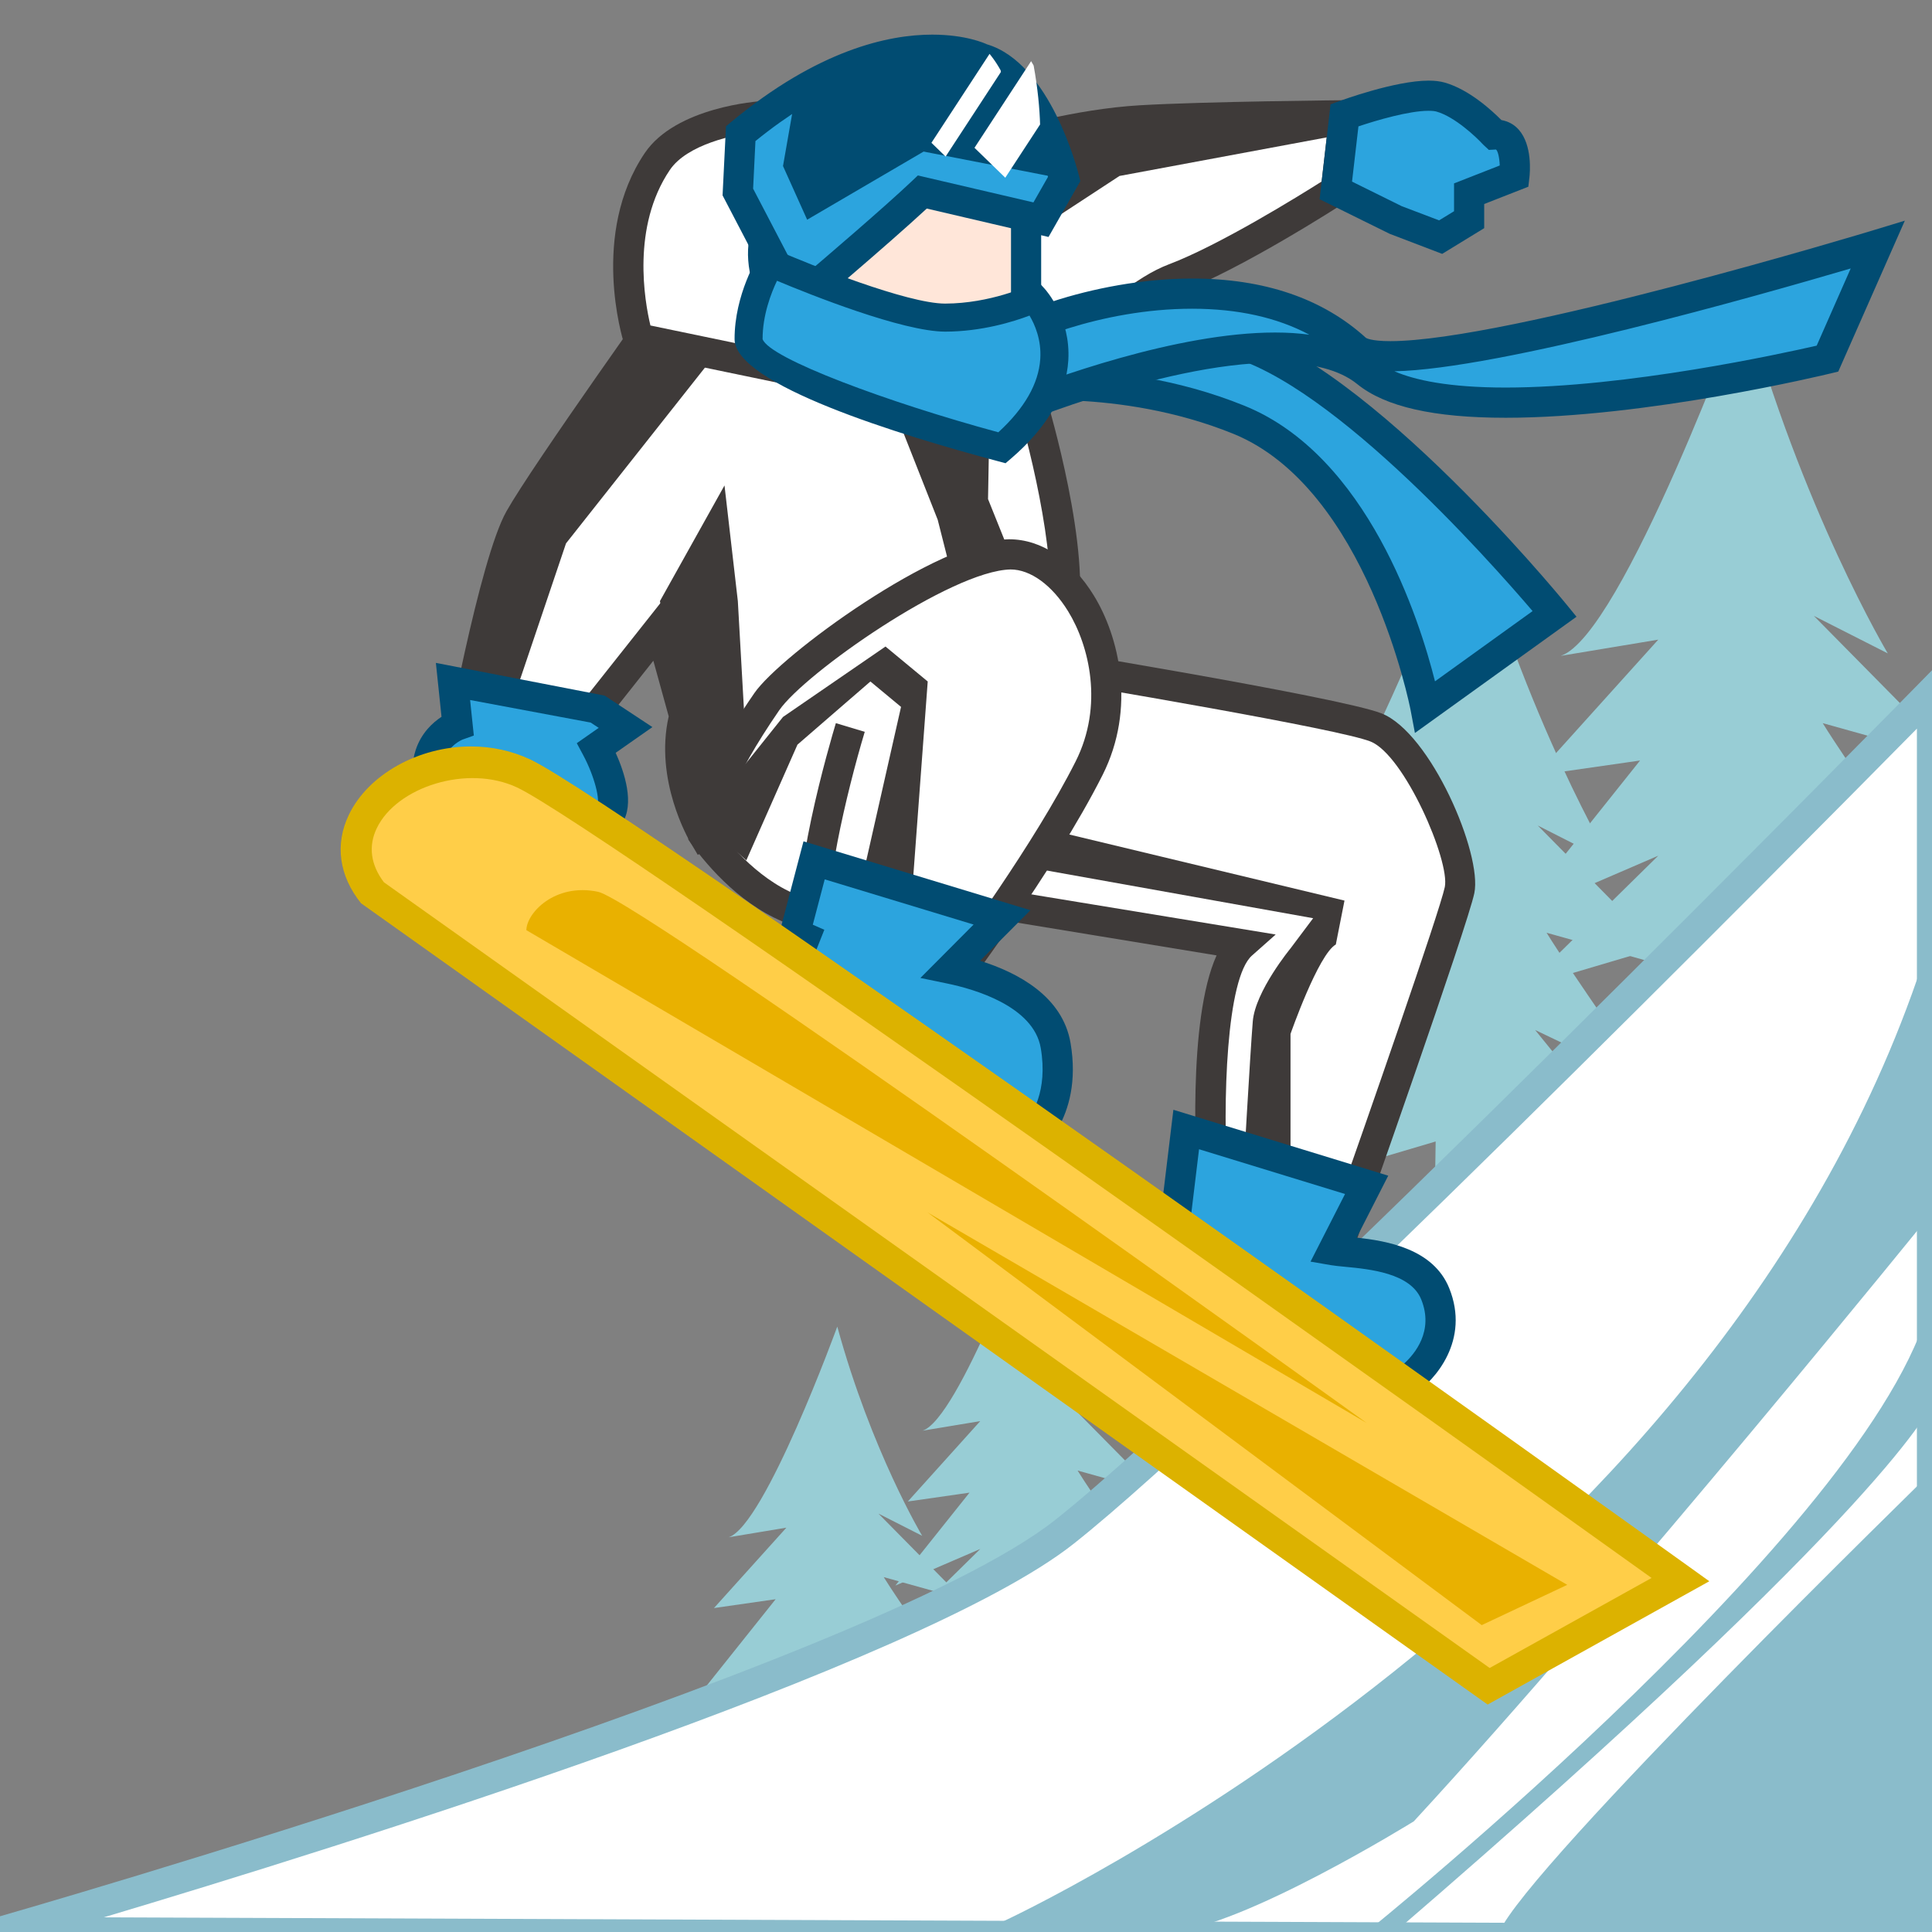 <?xml version="1.0" encoding="UTF-8"?>
<!-- Generated by phantom_svg. -->
<svg width="64px" height="64px" viewBox="0 0 64 64" preserveAspectRatio="none" xmlns="http://www.w3.org/2000/svg" xmlns:xlink="http://www.w3.org/1999/xlink" version="1.1">
  <rect x="0" y="0" width="64" height="64" fill="#808080" stroke="none"/>
  <g id="レイヤー_1">
  </g>
  <g id="_x35_._Activities__x2F__Work__x2F__Entertainment">
    <path style='fill:#98CDD5;' d='M57.783,9.931c0,0-4.055,11.135-6.082,11.795l3.231-0.537
		l-4.056,4.5l3.453-0.496l-4.149,5.202l4.752-2.049l-4.436,4.361l6.209-1.838
		L56.516,43.36h2.979V30.016l4.308,1.845L60,27.176l3.802,1.816
		c0,0-2.661-3.798-3.422-5.037l4.436,1.239l-4.729-4.792l2.448,1.242
		C62.535,21.643,59.684,16.88,57.783,9.931z'/>
    <path style='fill:#98CDD5;' d='M48.636,16.875c0,0-4.055,11.135-6.082,11.795l3.231-0.537
		l-4.056,4.5l3.453-0.496l-4.149,5.202l4.752-2.049l-4.436,4.361l6.209-1.838
		l-0.19,12.49h2.979V36.96l4.308,1.845l-3.802-4.685l3.802,1.816
		c0,0-2.661-3.798-3.422-5.037l4.436,1.239l-4.729-4.792l2.448,1.242
		C53.388,28.587,50.536,23.824,48.636,16.875z'/>
    <path style='fill:#98CDD5;' d='M34.158,40.415c0,0-2.398,6.588-3.598,6.979l1.912-0.318
		l-2.399,2.663l2.043-0.293l-2.455,3.077l2.812-1.212l-2.624,2.58l3.673-1.087
		l-0.113,7.39h1.763v-7.896l2.549,1.092l-2.249-2.771l2.249,1.074
		c0,0-1.575-2.247-2.024-2.979l2.624,0.732l-2.798-2.835l1.449,0.734
		C36.971,47.345,35.283,44.526,34.158,40.415z'/>
    <path style='fill:#98CDD5;' d='M27.736,43.945c0,0-2.398,6.588-3.598,6.979l1.912-0.318
		l-2.399,2.663l2.043-0.293l-2.455,3.077l2.812-1.212l-2.624,2.58l3.673-1.087
		l-0.113,7.39h1.763V55.828l2.549,1.092l-2.249-2.771l2.249,1.074
		c0,0-1.575-2.247-2.024-2.979l2.624,0.732l-2.798-2.835L30.548,50.875
		C30.548,50.875,28.861,48.057,27.736,43.945z'/>
    <g>
      <path style='fill:#FFFFFF;' d='M0,64c0,0,28.924-8.25,35.254-13.25S64,22.917,64,22.917V64.25L0,64z'/>
      <path style='fill:#8ABCCB;' d='M64.5,64.752l-68.027-0.266l3.39-0.967
			c0.289-0.083,28.901-8.28,35.082-13.162c6.232-4.923,28.475-27.562,28.699-27.791
			L64.5,21.694V64.752z M3.437,63.514L63.5,63.748V24.137
			c-4.172,4.23-22.359,22.6-27.937,27.005
			C30.446,55.185,11.25,61.181,3.437,63.514z'/>
    </g>
    <path style='fill:#8ABCCB;' d='M33.192,63.667c0,0,24.308-11.167,30.808-32.75v9.25
		c0,0-10.249,12.667-17.166,20.167c0,0-5.682,3.524-8.091,3.666L33.192,63.667z'/>
    <path style='fill:#8ABCCB;' d='M45.271,64c0,0,17.395-13.999,18.729-21.166V46.5
		c0,0-1.241,3.25-17.787,17.5H45.271z'/>
    <g>
      <path style='fill:#FFFFFF;' d='M17.21,17.185c0.871-1.546,5.458-7.958,5.458-7.958
			l10.771-4.449c0,0,2.212-0.667,4.354-0.792s6.745-0.166,6.745-0.166
			l-0.287,2.488c0,0-3.323,2.148-5.357,2.918s-4.693,4.163-4.693,4.163
			s1.803,6.07,0.77,7.75L23.297,27.645c0,0-1.147-1.936-0.629-3.922l-0.807-2.918
			l-2.104,2.659l-4.599,1.835C15.158,25.298,16.34,18.73,17.21,17.185z'/>
      <path style='fill:#3E3A39;' d='M23.115,28.318l-0.248-0.419
			c-0.05-0.084-1.198-2.056-0.715-4.169l-0.509-1.843l-1.576,1.991l-5.56,2.218
			l0.16-0.887c0.049-0.271,1.207-6.669,2.109-8.27
			c0.874-1.552,5.298-7.742,5.486-8.004l0.083-0.116l10.903-4.503
			c0.139-0.045,2.34-0.702,4.516-0.829c2.131-0.125,6.724-0.167,6.77-0.167
			l0.566-0.005l-0.379,3.285l-0.198,0.128c-0.138,0.089-3.392,2.187-5.452,2.966
			C37.459,10.303,35.344,12.78,34.753,13.5c0.367,1.293,1.669,6.231,0.643,7.9
			l-0.068,0.111L23.115,28.318z M22.081,19.721l1.105,3.997l-0.034,0.13
			c-0.322,1.236,0.084,2.47,0.36,3.104l11.087-6.179
			c0.562-1.216-0.227-5.044-0.879-7.242l-0.073-0.247l0.159-0.204
			c0.112-0.143,2.77-3.512,4.91-4.322c1.682-0.636,4.325-2.276,5.064-2.744
			l0.195-1.688c-1.296,0.015-4.492,0.062-6.154,0.159
			c-2.061,0.12-4.218,0.765-4.239,0.771L22.992,9.633
			c-0.625,0.875-4.562,6.405-5.346,7.796c-0.588,1.044-1.408,4.881-1.83,7.067
			l3.631-1.449L22.081,19.721z'/>
    </g>
    <polygon style='fill:#3E3A39;' points='33.99,7.855 37.084,5.829 44.465,4.455 44.538,3.82 
		37.336,4.024 33.438,4.777 33.192,7.855 	'/>
    <polygon style='fill:#3E3A39;' points='21.861,19.913 24,16.081 24.442,19.913 24.723,24.892 
		22.833,27.25 22.668,23.722 	'/>
    <g>
      <path style='fill:#2CA4DE;' d='M44.538,3.82l-0.287,2.488l1.962,0.97l1.511,0.577
			l0.943-0.577V6.417l1.5-0.588c0,0,0.166-1.42-0.667-1.375
			c0,0-0.896-0.988-1.776-1.238S44.538,3.82,44.538,3.82z'/>
      <path style='fill:#014C72;' d='M47.774,8.41l-1.74-0.665l-2.32-1.145l0.362-3.143
			l0.288-0.106c0.075-0.028,1.851-0.68,2.96-0.68
			c0.207,0,0.382,0.021,0.536,0.065c0.807,0.229,1.566,0.929,1.875,1.241
			c0.239,0.043,0.426,0.151,0.574,0.317c0.454,0.511,0.375,1.417,0.354,1.593
			l-0.035,0.298l-1.462,0.573v0.8L47.774,8.41z M44.788,6.016l1.646,0.814
			L47.672,7.3l0.495-0.303v-0.922l1.514-0.593
			c-0.009-0.258-0.062-0.484-0.124-0.529l-0.237,0.013l-0.189-0.176
			c-0.224-0.246-0.937-0.921-1.543-1.093c-0.043-0.012-0.124-0.027-0.263-0.027
			c-0.649,0-1.723,0.314-2.325,0.517L44.788,6.016z'/>
    </g>
    <g>
      <path style='fill:#FFFFFF;' d='M21.143,11.209c0,0-1.06-3.354,0.63-5.857
			c0.91-1.348,3.504-1.504,3.504-1.504l5.455,5.236l-1.391,3.828L21.143,11.209z'/>
      <path style='fill:#3E3A39;' d='M29.664,13.489l-8.91-1.85l-0.088-0.28
			c-0.046-0.146-1.112-3.615,0.692-6.288c1.037-1.535,3.773-1.716,3.889-1.723
			l0.218-0.013l5.847,5.613L29.664,13.489z M21.546,10.782l7.473,1.551L30.151,9.219
			l-5.056-4.853c-0.774,0.085-2.336,0.419-2.907,1.266
			C20.918,7.512,21.352,9.967,21.546,10.782z'/>
    </g>
    <polygon style='fill:#3E3A39;' points='17.075,22.961 18.75,18 24,11.358 21.143,11.209 
		17.075,16.744 15.5,23.417 	'/>
    <polygon style='fill:#3E3A39;' points='29.333,12.833 31.063,17.218 32,20.917 33.99,19.667 
		32.73,16.533 32.777,13.902 	'/>
    <g>
      <path style='fill:#FFFFFF;' d='M32.577,21.665c0,0,11.637,1.89,13.007,2.434
			s2.987,4.322,2.767,5.388s-3.879,11.422-3.879,11.422l-4.282-1.256
			c0,0-0.509-7.077,0.952-8.372l-10.922-1.794L32.577,21.665z'/>
      <path style='fill:#3E3A39;' d='M44.785,41.522l-5.069-1.487l-0.025-0.346
			c-0.076-1.067-0.359-5.902,0.61-8.04l-10.725-1.762l2.649-8.787l0.432,0.07
			c1.196,0.194,11.73,1.915,13.111,2.463c1.624,0.646,3.342,4.652,3.071,5.954
			c-0.225,1.086-3.747,11.063-3.896,11.488L44.785,41.522z M40.665,39.271
			l3.493,1.024c1.107-3.145,3.536-10.104,3.703-10.911
			c0.178-0.862-1.341-4.376-2.462-4.821c-1.037-0.412-8.974-1.762-12.47-2.335
			l-2.067,6.857l11.397,1.872l-0.786,0.697
			C40.628,32.405,40.494,36.44,40.665,39.271z'/>
    </g>
    <path style='fill:#3E3A39;' d='M32.064,28.37L43.5,30.417l-0.75,1c0,0-1.167,1.417-1.25,2.417
		S41.167,39.25,41.167,39.25H42.75v-5c0,0,0.917-2.63,1.501-2.963l0.287-1.454
		l-13.279-3.188L32.064,28.37z'/>
    <g>
      <path style='fill:#FFFFFF;' d='M33.438,18.364c-2.164,0.045-7.176,3.63-8.037,4.88
			c-2.15,3.122-2.104,4.4-2.104,4.4c0.649,0.895,1.903,2.268,3.493,2.644
			l-0.335,1.932l4.815,0.64c0,0,3.195-4.212,4.807-7.407
			S35.603,18.319,33.438,18.364z'/>
      <path style='fill:#3E3A39;' d='M31.492,33.394l-5.62-0.747l0.348-2.005
			c-1.582-0.553-2.748-1.903-3.329-2.704l-0.089-0.124l-0.005-0.152
			c-0.005-0.148,0.011-1.535,2.192-4.702c0.861-1.25,6.038-5.046,8.438-5.096
			c0.001,0,0.001,0,0.001,0c1.072,0,2.078,0.679,2.806,1.862
			c0.834,1.355,1.41,3.727,0.288,5.951c-1.613,3.199-4.723,7.311-4.854,7.484
			L31.492,33.394z M27.036,31.792l4.009,0.533
			c0.685-0.922,3.227-4.404,4.585-7.098c0.937-1.856,0.452-3.841-0.247-4.977
			c-0.534-0.868-1.247-1.386-1.907-1.386c-1.97,0.041-6.82,3.441-7.663,4.664
			c-1.607,2.334-1.934,3.582-2,3.974c0.515,0.676,1.653,1.96,3.091,2.3
			l0.458,0.108L27.036,31.792z'/>
    </g>
    <polygon style='fill:#3E3A39;' points='24.723,28.5 26.417,24.667 28.833,22.575 29.848,23.417 
		28.587,28.991 30.219,29.487 30.732,22.575 29.333,21.417 25.938,23.75 23.215,27.159 
			'/>
    <path style='fill:#3E3A39;' d='M26.591,31.075c-0.535-1.604,0.929-6.561,1.098-7.12
		l0.957,0.288c-0.602,1.998-1.434,5.533-1.106,6.516L26.591,31.075z'/>
    <g>
      <path style='fill:#2CA4DE;' d='M15.006,22.575l4.75,0.888l0.965,0.636l-0.965,0.675
			c0,0,0.858,1.593,0.429,2.231s-1.338,0.53-1.338,0.53
			s-1.87,3.134-3.841,0.206c-1.987-2.951,0.152-3.714,0.152-3.714L15.006,22.575z'/>
      <path style='fill:#014C72;' d='M16.802,29.491c-0.81,0-1.553-0.495-2.21-1.471
			c-0.833-1.236-1.109-2.306-0.821-3.179c0.186-0.565,0.568-0.908,0.855-1.096
			l-0.187-1.786l5.593,1.085l1.58,1.042l-1.217,0.852
			c0.286,0.634,0.643,1.696,0.206,2.346c-0.307,0.457-0.846,0.728-1.491,0.756
			C18.766,28.514,17.92,29.491,16.802,29.491z M15.573,23.189l0.123,1.177
			l-0.37,0.132c-0.013,0.005-0.456,0.181-0.61,0.669
			c-0.175,0.556,0.068,1.35,0.705,2.295c0.46,0.683,0.924,1.029,1.381,1.029
			c0.729,0,1.429-0.897,1.617-1.212l0.167-0.279l0.322,0.039
			c0.257,0.007,0.672-0.028,0.864-0.312c0.133-0.198-0.087-1.032-0.455-1.716
			l-0.21-0.392l0.726-0.508l-0.267-0.175L15.573,23.189z'/>
    </g>
    <g>
      <path style='fill:#2CA4DE;' d='M47.544,42.859c-0.56-1.384-2.71-1.327-3.377-1.442
			L45.271,39.25l-5.977-1.833l-0.362,2.998l0.343,1.654l7.29,3.698
			C46.565,45.768,48.27,44.652,47.544,42.859z'/>
      <path style='fill:#014C72;' d='M46.598,46.345L38.835,42.406l-0.408-1.97l0.443-3.673
			l7.117,2.183l-1.046,2.052c1.005,0.107,2.539,0.37,3.066,1.674
			c0.695,1.72-0.46,3.051-1.169,3.514L46.598,46.345z M39.716,41.732
			l6.791,3.444c0.359-0.324,0.996-1.085,0.573-2.13
			c-0.354-0.875-1.713-1.005-2.524-1.082c-0.191-0.019-0.354-0.034-0.474-0.055
			l-0.669-0.116l1.143-2.24l-4.836-1.483l-0.281,2.323L39.716,41.732z'/>
    </g>
    <path style='fill:#FFE6D9;' d='M33.99,7.169v3.667c0,0-1.545,2.338-2.133,2.452
		s-5.308-0.072-6.456-4.062S31.43,4.13,33.99,7.169z'/>
    <path style='fill:#014C72;' d='M31.506,13.81c-1.971,0-5.575-0.936-6.585-4.446
		c-0.289-1.002-0.138-1.936,0.437-2.698c0.819-1.087,2.427-1.736,4.302-1.736
		c1.94,0,3.702,0.717,4.713,1.917l0.117,0.14v4l-0.083,0.125
		c-0.758,1.146-1.798,2.54-2.455,2.667
		C31.868,13.795,31.713,13.81,31.506,13.81z M29.66,5.93
		c-1.54,0-2.882,0.513-3.503,1.338c-0.383,0.509-0.476,1.122-0.274,1.82
		c1.059,3.68,5.438,3.722,5.624,3.722c0.119,0,0.207-0.003,0.256-0.013
		c0.231-0.103,1.02-1.059,1.728-2.113V7.359
		C32.648,6.461,31.232,5.93,29.66,5.93z'/>
    <g>
      <path style='fill:#2CA4DE;' d='M34.97,34.639c-0.282-1.672-2.39-2.32-3.475-2.545
			l1.697-1.704L26.968,28.5l-0.635,2.417l0.331,0.146l-1.263,3.173l8.589,3.646
			C33.99,37.883,35.353,36.902,34.97,34.639z'/>
      <path style='fill:#014C72;' d='M34.054,38.453l-9.298-3.947l1.266-3.18l-0.28-0.124
			l0.875-3.332l7.517,2.282l-1.668,1.675c1.25,0.391,2.736,1.176,2.998,2.728
			c0.43,2.541-1.114,3.686-1.181,3.733L34.054,38.453z M26.047,33.967l7.84,3.329
			c0.303-0.339,0.83-1.155,0.59-2.574c-0.236-1.401-2.235-1.962-3.083-2.138
			l-0.905-0.188l1.762-1.769l-4.931-1.497l-0.395,1.502l0.382,0.168L26.047,33.967z'/>
    </g>
    <g>
      <path style='fill:#FFCE48;' d='M12.36,29.601c-2.044-2.551,1.937-5.409,4.987-3.98
			c3.051,1.429,38.321,26.705,38.321,26.705l-6.354,3.533L12.36,29.601z'/>
      <path style='fill:#DCB200;' d='M49.28,56.465l-37.32-26.543
			c-0.73-0.911-0.874-1.952-0.404-2.93c0.64-1.334,2.304-2.265,4.046-2.265
			c0.692,0,1.353,0.145,1.962,0.43c3.059,1.433,36.96,25.719,38.402,26.752
			l0.657,0.472L49.28,56.465z M12.718,29.227l36.629,26.027l5.364-2.982
			c-4.851-3.472-34.835-24.9-37.581-26.186
			c-1.646-0.773-3.993-0.02-4.649,1.35
			C12.195,28.029,12.278,28.647,12.718,29.227z'/>
    </g>
    <g>
      <g>
        <path style='fill:#2CA4DE;' d='M24.442,6.361l1.914,3.667c0,0,2.948-2.484,4.198-3.667
				L34.484,7.278l0.77-1.35c0,0-0.851-3.435-2.775-4.009
				c0,0-3.124-1.491-7.941,2.509L24.442,6.361z'/>
        <path style='fill:#014C72;' d='M26.201,10.812l-2.265-4.34l0.113-2.288l0.169-0.141
				c2.883-2.394,5.214-2.896,6.663-2.896c1.109,0,1.744,0.288,1.813,0.321
				c2.101,0.621,3.008,4.188,3.045,4.34l0.048,0.194L34.734,7.85l-4.034-0.941
				c-1.326,1.228-3.907,3.405-4.022,3.501L26.201,10.812z M24.948,6.25l1.562,2.992
				c0.885-0.752,2.776-2.37,3.7-3.245l0.195-0.185l3.829,0.893l0.483-0.847
				c-0.282-0.989-1.12-3.084-2.382-3.461c-0.177-0.068-2.928-1.273-7.31,2.276
				L24.948,6.25z'/>
      </g>
      <path style='fill:#014C72;' d='M25.938,5.5l0.418-2.385c0,0,3.829-2.471,6.505-1.035
			c2.111,2.231,2.393,3.848,2.393,3.848l-4.658-0.907L26.738,7.278L25.938,5.5z'/>
      <g>
        <defs>
          <path id='SVGID_1_' d='M25.938,5.5l0.418-2.385c0,0,3.829-2.471,6.505-1.035
					c2.111,2.231,2.393,3.848,2.393,3.848l-4.658-0.907L26.738,7.278L25.938,5.5z'/>
        </defs>
        <clipPath id='SVGID_2_'>
          <use xlink:href='#SVGID_1_' style='overflow:visible;'/>
        </clipPath>
        <rect x='32.256' y='-1.845' transform='matrix(0.837 0.547 -0.547 0.837 6.78 -17.387)' style='clip-path:url(#SVGID_2_);fill:#FFFFFF;' width='0.643' height='9.065'/>
        <rect x='32.711' y='-0.309' transform='matrix(0.837 0.547 -0.547 0.837 7.874 -17.544)' style='clip-path:url(#SVGID_2_);fill:#FFFFFF;' width='1.396' height='9.527'/>
      </g>
    </g>
    <g>
      <g>
        <path style='fill:#2CA4DE;' d='M33.192,12.833c0,0,3.83-0.555,7.841,1.069
				c4.749,1.922,6.183,9.515,6.183,9.515L51.5,20.333c0,0-6.923-8.465-11.166-9.125
				c-4.012-0.624-4.165-0.074-4.165-0.074L33.192,12.833z'/>
        <path style='fill:#014C72;' d='M46.871,24.281l-0.146-0.771
				c-0.014-0.073-1.441-7.348-5.879-9.144c-3.797-1.536-7.566-1.039-7.582-1.037
				l-2.599,0.372l5.172-2.951c0.298-0.294,0.93-0.338,1.482-0.338
				c0.755,0,1.796,0.103,3.092,0.304c4.382,0.681,11.188,8.95,11.476,9.302
				l0.337,0.412L46.871,24.281z M35.23,12.247c1.552,0.034,3.742,0.282,5.99,1.192
				c4.087,1.654,5.808,7.107,6.316,9.131l3.233-2.327
				c-1.434-1.68-7.025-7.998-10.514-8.54c-1.942-0.302-3.352-0.304-3.662-0.235
				L35.23,12.247z'/>
      </g>
      <g>
        <path style='fill:#2CA4DE;' d='M32.777,13.902c0,0,9.395-4.085,12.495-1.569
				c3.079,2.5,15.265-0.453,15.265-0.453l1.665-3.776c0,0-15.805,4.807-17.289,3.457
				c-4.05-3.682-11.599-0.845-12.282,0.119L32.777,13.902z'/>
        <path style='fill:#014C72;' d='M32.325,14.644l-0.205-3.107l0.103-0.145
				c0.603-0.852,3.996-2.165,7.267-2.165c2.388,0,4.325,0.661,5.759,1.965
				c0.004,0.002,0.154,0.109,0.808,0.109c3.873,0,15.879-3.637,16-3.674
				l1.043-0.317l-2.205,4.999l-0.239,0.058c-0.248,0.06-6.127,1.472-10.779,1.472
				c-2.385,0-3.993-0.365-4.919-1.117c-0.578-0.469-1.492-0.708-2.717-0.708
				c-3.822,0-9.209,2.323-9.263,2.347L32.325,14.644z M33.144,11.87l0.086,1.305
				c1.592-0.635,5.751-2.16,9.01-2.16c0.403,0,0.781,0.024,1.133,0.072
				C42.3,10.515,41,10.227,39.489,10.227C36.453,10.227,33.752,11.398,33.144,11.87z
				 M46.192,12.299c0.672,0.291,1.797,0.539,3.683,0.539
				c4.017,0,9.146-1.123,10.305-1.388l1.127-2.557
				C58.296,9.779,49.661,12.234,46.192,12.299z'/>
      </g>
      <g>
        <path style='fill:#2CA4DE;' d='M33.192,14.833c0,0-8.392-2.232-8.395-3.598
				c-0.004-1.365,0.732-2.528,0.732-2.528s4.163,1.817,5.784,1.813
				c1.62-0.004,2.954-0.638,2.954-0.638S36.323,12.142,33.192,14.833z'/>
        <path style='fill:#014C72;' d='M33.31,15.345l-0.236-0.063
				c-3.263-0.868-8.737-2.547-8.74-4.046c-0.004-1.483,0.771-2.725,0.804-2.777
				l0.213-0.337l0.366,0.16c1.131,0.494,4.34,1.775,5.592,1.775
				c1.503-0.004,2.748-0.587,2.76-0.593l0.311-0.147l0.232,0.255
				c0.035,0.039,0.862,0.965,0.777,2.365c-0.069,1.136-0.707,2.229-1.894,3.25
				L33.31,15.345z M25.739,9.301c-0.196,0.411-0.479,1.141-0.477,1.933
				c0.225,0.641,4.172,2.101,7.809,3.086c0.867-0.794,1.334-1.61,1.389-2.426
				c0.043-0.64-0.184-1.151-0.356-1.44c-0.529,0.201-1.58,0.529-2.789,0.532
				C29.896,10.985,26.835,9.76,25.739,9.301z'/>
      </g>
    </g>
    <path style='fill:#E9B100;' d='M17.437,30.813c0.004-0.566,0.945-1.573,2.376-1.271
		s25.458,17.595,25.458,17.595L17.437,30.813z'/>
    <polygon style='fill:#E9B100;' points='30.732,40.167 51.917,52.5 49.084,53.834 	'/>
    <path style='fill:#8ABCCB;' d='M64,64.25v-15.5c0,0-13.416,13.083-14.333,15.25L64,64.25z'/>
  </g>
</svg>